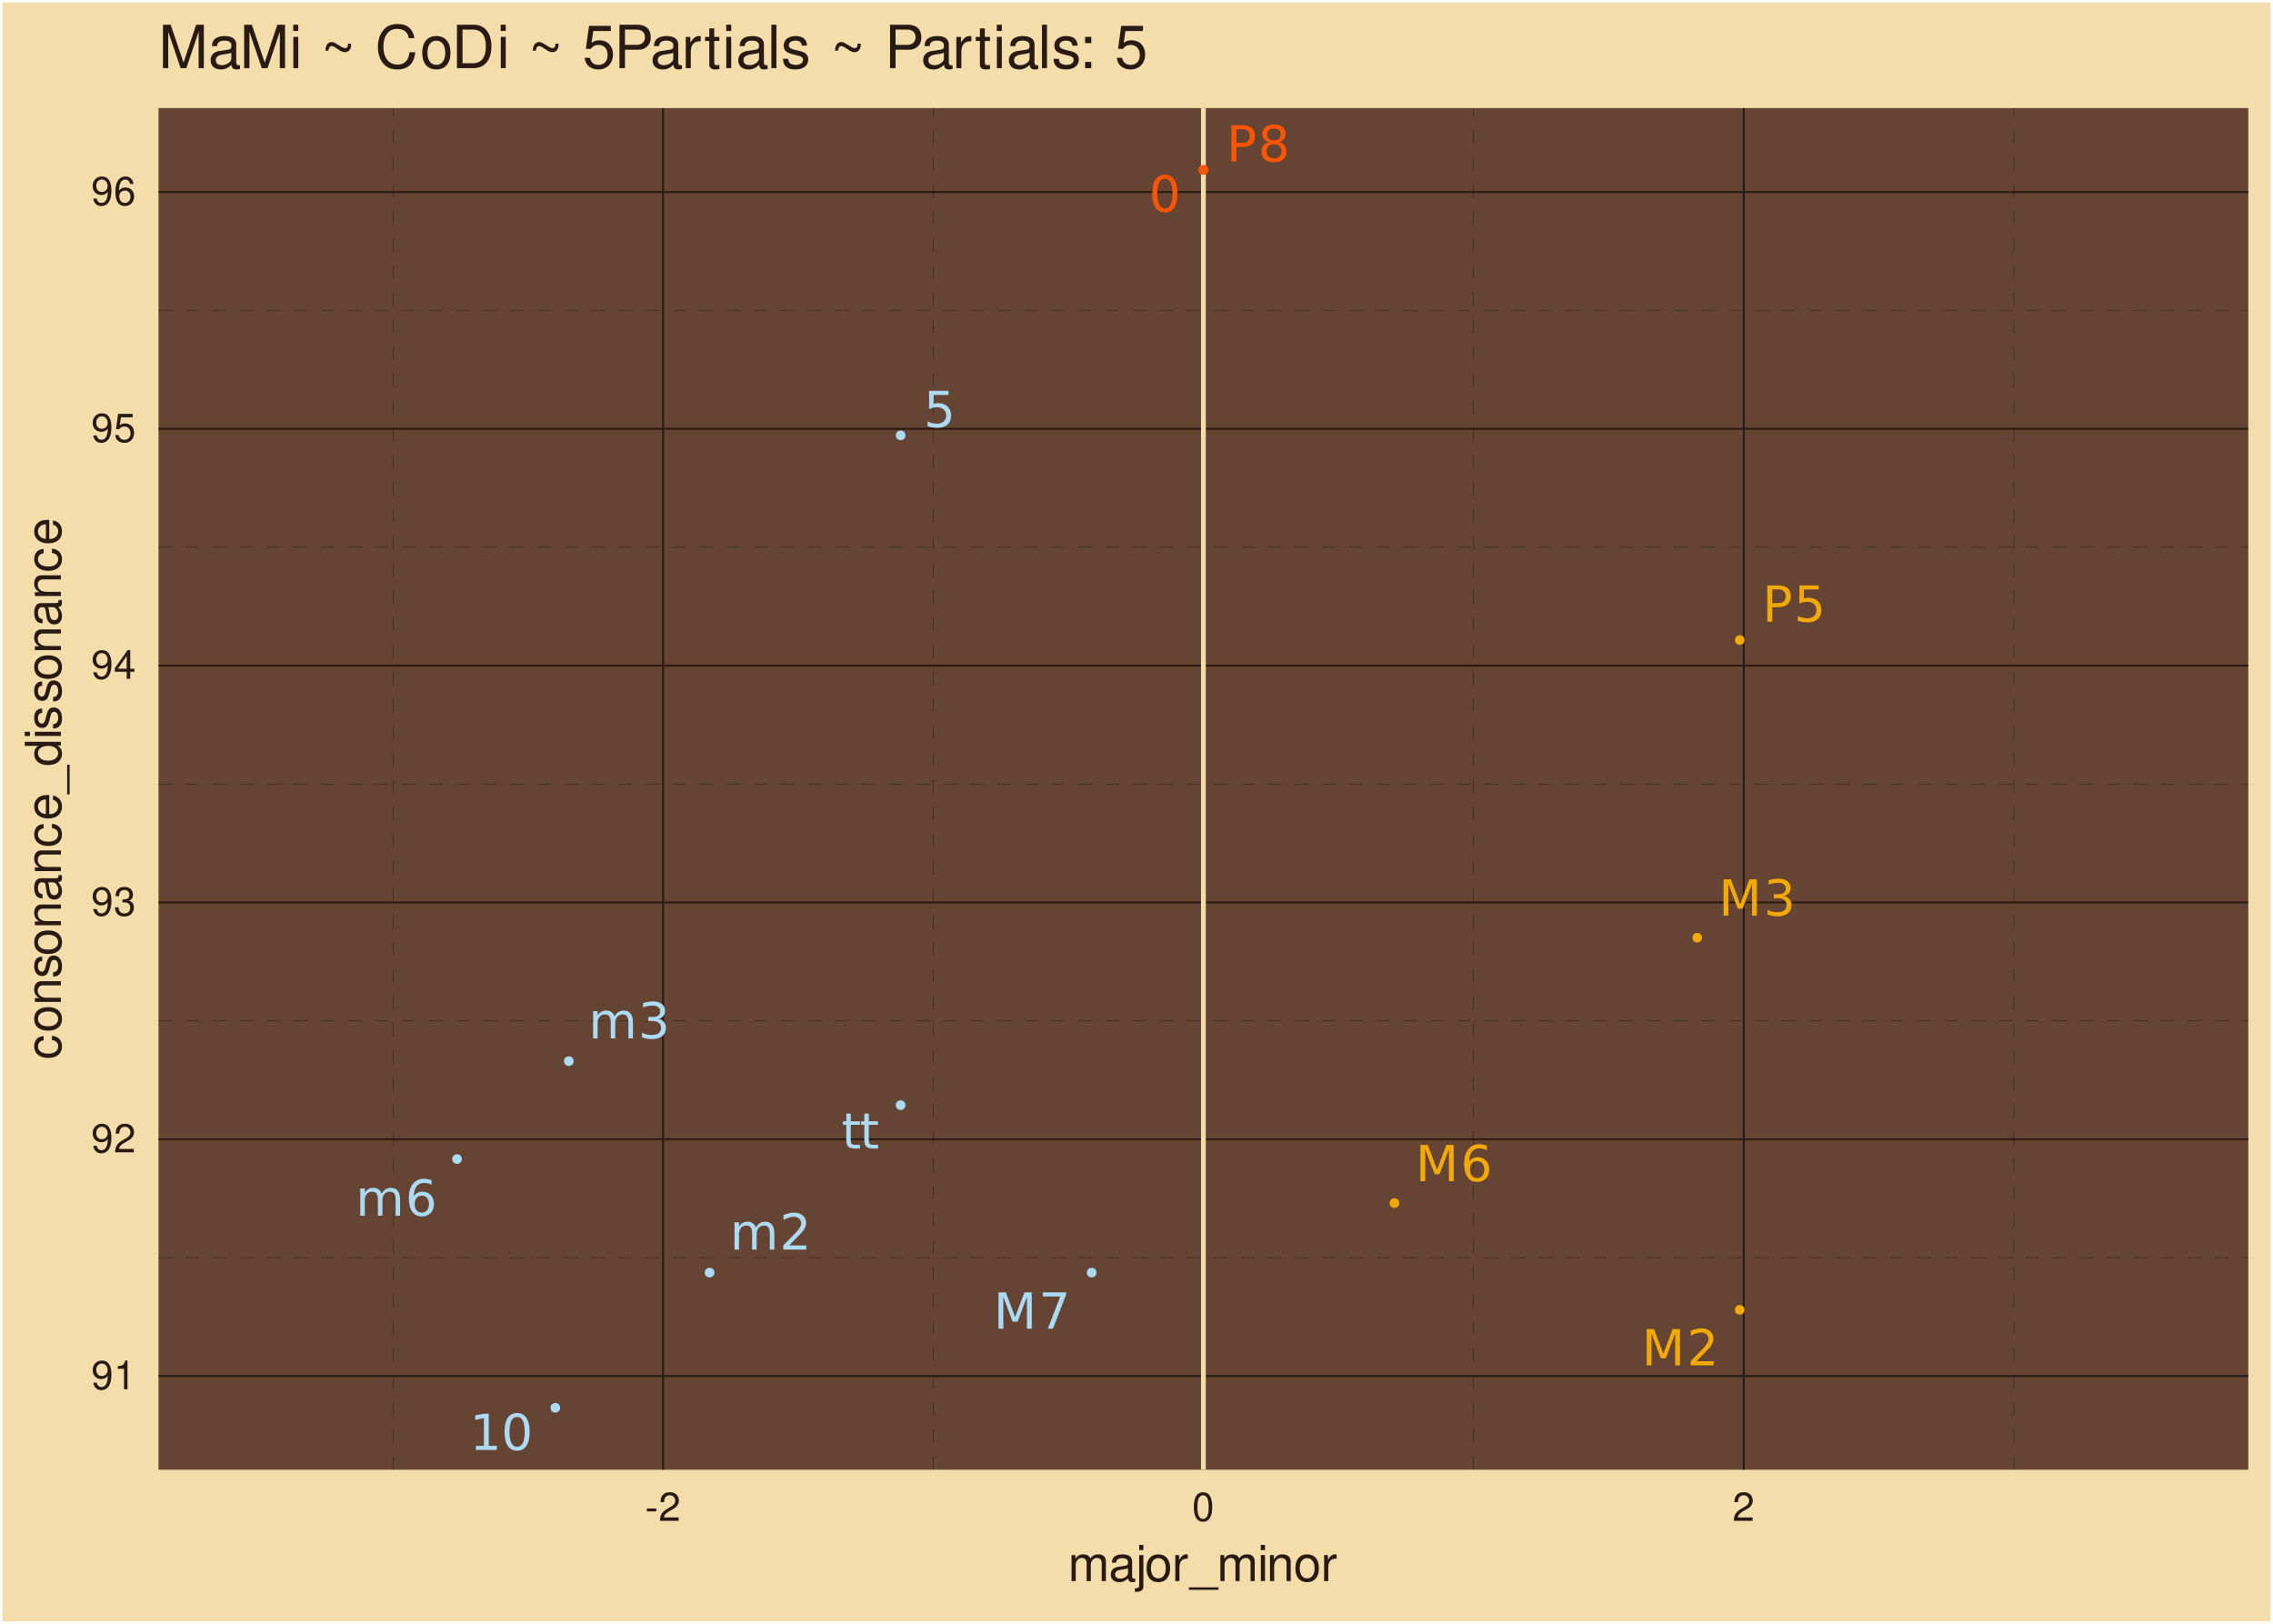 <?xml version="1.0" encoding="UTF-8"?>
<svg xmlns="http://www.w3.org/2000/svg" xmlns:xlink="http://www.w3.org/1999/xlink" width="504pt" height="360pt" viewBox="0 0 504 360" version="1.1">
<defs>
<g>
<symbol overflow="visible" id="glyph0-0">
<path style="stroke:none;" d="M 0.547 1.953 L 0.547 -7.781 L 6.078 -7.781 L 6.078 1.953 Z M 1.172 1.344 L 5.453 1.344 L 5.453 -7.172 L 1.172 -7.172 Z M 1.172 1.344 "/>
</symbol>
<symbol overflow="visible" id="glyph0-1">
<path style="stroke:none;" d="M 5.75 -4.875 C 5.988 -5.32 6.281 -5.648 6.625 -5.859 C 6.977 -6.078 7.391 -6.188 7.859 -6.188 C 8.484 -6.188 8.969 -5.961 9.312 -5.516 C 9.656 -5.078 9.828 -4.453 9.828 -3.641 L 9.828 0 L 8.828 0 L 8.828 -3.609 C 8.828 -4.191 8.723 -4.625 8.516 -4.906 C 8.305 -5.188 7.992 -5.328 7.578 -5.328 C 7.066 -5.328 6.66 -5.156 6.359 -4.812 C 6.055 -4.469 5.906 -4.004 5.906 -3.422 L 5.906 0 L 4.906 0 L 4.906 -3.609 C 4.906 -4.191 4.801 -4.625 4.594 -4.906 C 4.395 -5.188 4.082 -5.328 3.656 -5.328 C 3.145 -5.328 2.738 -5.156 2.438 -4.812 C 2.145 -4.469 2 -4.004 2 -3.422 L 2 0 L 1 0 L 1 -6.047 L 2 -6.047 L 2 -5.109 C 2.227 -5.473 2.5 -5.742 2.812 -5.922 C 3.133 -6.098 3.508 -6.188 3.938 -6.188 C 4.375 -6.188 4.75 -6.07 5.062 -5.844 C 5.375 -5.625 5.602 -5.301 5.75 -4.875 Z M 5.75 -4.875 "/>
</symbol>
<symbol overflow="visible" id="glyph0-2">
<path style="stroke:none;" d="M 2.125 -0.922 L 5.922 -0.922 L 5.922 0 L 0.812 0 L 0.812 -0.922 C 1.219 -1.348 1.781 -1.922 2.5 -2.641 C 3.219 -3.359 3.664 -3.82 3.844 -4.031 C 4.195 -4.426 4.441 -4.758 4.578 -5.031 C 4.711 -5.301 4.781 -5.566 4.781 -5.828 C 4.781 -6.254 4.629 -6.602 4.328 -6.875 C 4.035 -7.145 3.645 -7.281 3.156 -7.281 C 2.82 -7.281 2.461 -7.219 2.078 -7.094 C 1.703 -6.977 1.297 -6.801 0.859 -6.562 L 0.859 -7.672 C 1.297 -7.836 1.707 -7.969 2.094 -8.062 C 2.477 -8.156 2.828 -8.203 3.141 -8.203 C 3.973 -8.203 4.633 -7.992 5.125 -7.578 C 5.625 -7.16 5.875 -6.602 5.875 -5.906 C 5.875 -5.57 5.812 -5.254 5.688 -4.953 C 5.562 -4.66 5.336 -4.312 5.016 -3.906 C 4.922 -3.801 4.633 -3.5 4.156 -3 C 3.676 -2.508 3 -1.816 2.125 -0.922 Z M 2.125 -0.922 "/>
</symbol>
<symbol overflow="visible" id="glyph0-3">
<path style="stroke:none;" d="M 1.078 -8.047 L 2.703 -8.047 L 4.766 -2.578 L 6.828 -8.047 L 8.453 -8.047 L 8.453 0 L 7.391 0 L 7.391 -7.078 L 5.312 -1.547 L 4.219 -1.547 L 2.141 -7.078 L 2.141 0 L 1.078 0 Z M 1.078 -8.047 "/>
</symbol>
<symbol overflow="visible" id="glyph0-4">
<path style="stroke:none;" d="M 4.484 -4.344 C 5.004 -4.227 5.41 -3.992 5.703 -3.641 C 5.992 -3.297 6.141 -2.863 6.141 -2.344 C 6.141 -1.551 5.863 -0.938 5.312 -0.5 C 4.77 -0.062 4 0.156 3 0.156 C 2.656 0.156 2.301 0.117 1.938 0.047 C 1.582 -0.016 1.219 -0.113 0.844 -0.25 L 0.844 -1.297 C 1.145 -1.117 1.473 -0.984 1.828 -0.891 C 2.191 -0.805 2.57 -0.766 2.969 -0.766 C 3.645 -0.766 4.16 -0.895 4.516 -1.156 C 4.879 -1.426 5.062 -1.82 5.062 -2.344 C 5.062 -2.812 4.895 -3.18 4.562 -3.453 C 4.227 -3.723 3.766 -3.859 3.172 -3.859 L 2.234 -3.859 L 2.234 -4.75 L 3.219 -4.75 C 3.75 -4.75 4.156 -4.852 4.438 -5.062 C 4.727 -5.281 4.875 -5.594 4.875 -6 C 4.875 -6.414 4.723 -6.734 4.422 -6.953 C 4.129 -7.172 3.711 -7.281 3.172 -7.281 C 2.867 -7.281 2.547 -7.25 2.203 -7.188 C 1.867 -7.125 1.492 -7.02 1.078 -6.875 L 1.078 -7.859 C 1.492 -7.973 1.879 -8.055 2.234 -8.109 C 2.598 -8.172 2.941 -8.203 3.266 -8.203 C 4.098 -8.203 4.754 -8.016 5.234 -7.641 C 5.711 -7.266 5.953 -6.754 5.953 -6.109 C 5.953 -5.66 5.82 -5.281 5.562 -4.969 C 5.312 -4.664 4.953 -4.457 4.484 -4.344 Z M 4.484 -4.344 "/>
</symbol>
<symbol overflow="visible" id="glyph0-5">
<path style="stroke:none;" d="M 2.016 -7.75 L 2.016 -6.047 L 4.062 -6.047 L 4.062 -5.266 L 2.016 -5.266 L 2.016 -1.984 C 2.016 -1.492 2.082 -1.176 2.219 -1.031 C 2.352 -0.895 2.629 -0.828 3.047 -0.828 L 4.062 -0.828 L 4.062 0 L 3.047 0 C 2.285 0 1.758 -0.141 1.469 -0.422 C 1.176 -0.711 1.031 -1.234 1.031 -1.984 L 1.031 -5.266 L 0.297 -5.266 L 0.297 -6.047 L 1.031 -6.047 L 1.031 -7.75 Z M 2.016 -7.75 "/>
</symbol>
<symbol overflow="visible" id="glyph0-6">
<path style="stroke:none;" d="M 2.172 -7.156 L 2.172 -4.125 L 3.547 -4.125 C 4.047 -4.125 4.438 -4.254 4.719 -4.516 C 5 -4.785 5.141 -5.16 5.141 -5.641 C 5.141 -6.129 5 -6.504 4.719 -6.766 C 4.438 -7.023 4.047 -7.156 3.547 -7.156 Z M 1.078 -8.047 L 3.547 -8.047 C 4.441 -8.047 5.117 -7.844 5.578 -7.438 C 6.047 -7.031 6.281 -6.43 6.281 -5.641 C 6.281 -4.848 6.047 -4.25 5.578 -3.844 C 5.117 -3.438 4.441 -3.234 3.547 -3.234 L 2.172 -3.234 L 2.172 0 L 1.078 0 Z M 1.078 -8.047 "/>
</symbol>
<symbol overflow="visible" id="glyph0-7">
<path style="stroke:none;" d="M 1.188 -8.047 L 5.469 -8.047 L 5.469 -7.141 L 2.188 -7.141 L 2.188 -5.156 C 2.344 -5.219 2.5 -5.258 2.656 -5.281 C 2.82 -5.312 2.984 -5.328 3.141 -5.328 C 4.035 -5.328 4.742 -5.078 5.266 -4.578 C 5.797 -4.086 6.062 -3.422 6.062 -2.578 C 6.062 -1.711 5.789 -1.039 5.25 -0.562 C 4.707 -0.082 3.945 0.156 2.969 0.156 C 2.633 0.156 2.289 0.125 1.938 0.062 C 1.582 0.008 1.223 -0.07 0.859 -0.188 L 0.859 -1.281 C 1.18 -1.102 1.516 -0.973 1.859 -0.891 C 2.203 -0.805 2.566 -0.766 2.953 -0.766 C 3.578 -0.766 4.066 -0.926 4.422 -1.25 C 4.785 -1.582 4.969 -2.023 4.969 -2.578 C 4.969 -3.141 4.785 -3.582 4.422 -3.906 C 4.066 -4.238 3.578 -4.406 2.953 -4.406 C 2.66 -4.406 2.367 -4.375 2.078 -4.312 C 1.785 -4.25 1.488 -4.145 1.188 -4 Z M 1.188 -8.047 "/>
</symbol>
<symbol overflow="visible" id="glyph0-8">
<path style="stroke:none;" d="M 3.641 -4.453 C 3.148 -4.453 2.766 -4.285 2.484 -3.953 C 2.203 -3.617 2.062 -3.16 2.062 -2.578 C 2.062 -2.004 2.203 -1.547 2.484 -1.203 C 2.766 -0.867 3.148 -0.703 3.641 -0.703 C 4.129 -0.703 4.516 -0.867 4.797 -1.203 C 5.086 -1.547 5.234 -2.004 5.234 -2.578 C 5.234 -3.16 5.086 -3.617 4.797 -3.953 C 4.516 -4.285 4.129 -4.453 3.641 -4.453 Z M 5.812 -7.875 L 5.812 -6.875 C 5.539 -7.008 5.266 -7.109 4.984 -7.172 C 4.703 -7.242 4.426 -7.281 4.156 -7.281 C 3.438 -7.281 2.883 -7.035 2.5 -6.547 C 2.125 -6.066 1.91 -5.336 1.859 -4.359 C 2.066 -4.672 2.332 -4.91 2.656 -5.078 C 2.977 -5.242 3.332 -5.328 3.719 -5.328 C 4.52 -5.328 5.156 -5.078 5.625 -4.578 C 6.094 -4.086 6.328 -3.422 6.328 -2.578 C 6.328 -1.754 6.082 -1.094 5.594 -0.594 C 5.102 -0.094 4.453 0.156 3.641 0.156 C 2.711 0.156 2 -0.195 1.5 -0.906 C 1.008 -1.625 0.766 -2.66 0.766 -4.016 C 0.766 -5.285 1.066 -6.301 1.672 -7.062 C 2.273 -7.82 3.086 -8.203 4.109 -8.203 C 4.379 -8.203 4.656 -8.172 4.938 -8.109 C 5.219 -8.055 5.508 -7.977 5.812 -7.875 Z M 5.812 -7.875 "/>
</symbol>
<symbol overflow="visible" id="glyph0-9">
<path style="stroke:none;" d="M 0.906 -8.047 L 6.078 -8.047 L 6.078 -7.594 L 3.156 0 L 2.016 0 L 4.781 -7.141 L 0.906 -7.141 Z M 0.906 -8.047 "/>
</symbol>
<symbol overflow="visible" id="glyph0-10">
<path style="stroke:none;" d="M 3.516 -3.828 C 2.992 -3.828 2.582 -3.688 2.281 -3.406 C 1.988 -3.133 1.844 -2.754 1.844 -2.266 C 1.844 -1.773 1.988 -1.391 2.281 -1.109 C 2.582 -0.836 2.992 -0.703 3.516 -0.703 C 4.023 -0.703 4.43 -0.844 4.734 -1.125 C 5.035 -1.406 5.188 -1.785 5.188 -2.266 C 5.188 -2.754 5.035 -3.133 4.734 -3.406 C 4.441 -3.688 4.035 -3.828 3.516 -3.828 Z M 2.422 -4.281 C 1.953 -4.395 1.586 -4.613 1.328 -4.938 C 1.066 -5.258 0.938 -5.648 0.938 -6.109 C 0.938 -6.754 1.164 -7.266 1.625 -7.641 C 2.082 -8.016 2.711 -8.203 3.516 -8.203 C 4.316 -8.203 4.941 -8.016 5.391 -7.641 C 5.848 -7.266 6.078 -6.754 6.078 -6.109 C 6.078 -5.648 5.945 -5.258 5.688 -4.938 C 5.426 -4.613 5.066 -4.395 4.609 -4.281 C 5.129 -4.164 5.535 -3.926 5.828 -3.562 C 6.117 -3.207 6.266 -2.773 6.266 -2.266 C 6.266 -1.484 6.023 -0.883 5.547 -0.469 C 5.078 -0.051 4.398 0.156 3.516 0.156 C 2.617 0.156 1.93 -0.051 1.453 -0.469 C 0.984 -0.883 0.75 -1.484 0.75 -2.266 C 0.75 -2.773 0.895 -3.207 1.188 -3.562 C 1.488 -3.926 1.898 -4.164 2.422 -4.281 Z M 2.016 -6.016 C 2.016 -5.598 2.145 -5.27 2.406 -5.031 C 2.676 -4.801 3.047 -4.688 3.516 -4.688 C 3.984 -4.688 4.348 -4.801 4.609 -5.031 C 4.867 -5.27 5 -5.598 5 -6.016 C 5 -6.43 4.867 -6.754 4.609 -6.984 C 4.348 -7.211 3.984 -7.328 3.516 -7.328 C 3.047 -7.328 2.676 -7.211 2.406 -6.984 C 2.145 -6.754 2.016 -6.43 2.016 -6.016 Z M 2.016 -6.016 "/>
</symbol>
<symbol overflow="visible" id="glyph0-11">
<path style="stroke:none;" d="M 3.516 -7.328 C 2.953 -7.328 2.531 -7.051 2.25 -6.5 C 1.969 -5.957 1.828 -5.129 1.828 -4.016 C 1.828 -2.91 1.969 -2.082 2.25 -1.531 C 2.531 -0.977 2.953 -0.703 3.516 -0.703 C 4.078 -0.703 4.5 -0.977 4.781 -1.531 C 5.062 -2.082 5.203 -2.91 5.203 -4.016 C 5.203 -5.129 5.062 -5.957 4.781 -6.5 C 4.5 -7.051 4.078 -7.328 3.516 -7.328 Z M 3.516 -8.203 C 4.41 -8.203 5.098 -7.844 5.578 -7.125 C 6.055 -6.414 6.297 -5.379 6.297 -4.016 C 6.297 -2.66 6.055 -1.625 5.578 -0.906 C 5.098 -0.195 4.41 0.156 3.516 0.156 C 2.609 0.156 1.914 -0.195 1.438 -0.906 C 0.969 -1.625 0.734 -2.66 0.734 -4.016 C 0.734 -5.379 0.969 -6.414 1.438 -7.125 C 1.914 -7.844 2.609 -8.203 3.516 -8.203 Z M 3.516 -8.203 "/>
</symbol>
<symbol overflow="visible" id="glyph0-12">
<path style="stroke:none;" d="M 1.375 -0.922 L 3.156 -0.922 L 3.156 -7.062 L 1.219 -6.672 L 1.219 -7.672 L 3.141 -8.047 L 4.234 -8.047 L 4.234 -0.922 L 6.016 -0.922 L 6.016 0 L 1.375 0 Z M 1.375 -0.922 "/>
</symbol>
<symbol overflow="visible" id="glyph1-0">
<path style="stroke:none;" d=""/>
</symbol>
<symbol overflow="visible" id="glyph1-1">
<path style="stroke:none;" d="M 0.469 -1.453 C 0.609 -0.406 1.281 0.203 2.234 0.203 C 2.922 0.203 3.547 -0.125 3.922 -0.703 C 4.297 -1.328 4.484 -2.109 4.484 -3.25 C 4.484 -4.328 4.312 -5 3.953 -5.562 C 3.609 -6.094 3.062 -6.359 2.375 -6.359 C 1.188 -6.359 0.328 -5.469 0.328 -4.234 C 0.328 -3.062 1.125 -2.25 2.25 -2.25 C 2.844 -2.25 3.281 -2.453 3.672 -2.938 C 3.672 -1.359 3.172 -0.484 2.281 -0.484 C 1.734 -0.484 1.359 -0.828 1.234 -1.453 Z M 2.359 -5.688 C 3.094 -5.688 3.641 -5.078 3.641 -4.25 C 3.641 -3.469 3.109 -2.922 2.344 -2.922 C 1.594 -2.922 1.125 -3.453 1.125 -4.297 C 1.125 -5.109 1.641 -5.688 2.359 -5.688 Z M 2.359 -5.688 "/>
</symbol>
<symbol overflow="visible" id="glyph1-2">
<path style="stroke:none;" d="M 2.281 -4.531 L 2.281 0 L 3.047 0 L 3.047 -6.359 L 2.547 -6.359 C 2.266 -5.391 2.094 -5.25 0.891 -5.094 L 0.891 -4.531 Z M 2.281 -4.531 "/>
</symbol>
<symbol overflow="visible" id="glyph1-3">
<path style="stroke:none;" d="M 4.453 -0.766 L 1.172 -0.766 C 1.25 -1.297 1.531 -1.625 2.297 -2.094 L 3.172 -2.594 C 4.047 -3.062 4.5 -3.719 4.5 -4.5 C 4.5 -5.031 4.281 -5.531 3.922 -5.875 C 3.547 -6.203 3.094 -6.359 2.5 -6.359 C 1.703 -6.359 1.125 -6.078 0.781 -5.531 C 0.547 -5.203 0.453 -4.797 0.438 -4.156 L 1.219 -4.156 C 1.234 -4.594 1.297 -4.844 1.406 -5.062 C 1.594 -5.438 2 -5.688 2.469 -5.688 C 3.172 -5.688 3.703 -5.172 3.703 -4.484 C 3.703 -3.969 3.406 -3.531 2.859 -3.219 L 2.047 -2.75 C 0.75 -2 0.375 -1.406 0.297 -0.016 L 4.453 -0.016 Z M 4.453 -0.766 "/>
</symbol>
<symbol overflow="visible" id="glyph1-4">
<path style="stroke:none;" d="M 1.938 -2.922 L 2.359 -2.922 C 3.203 -2.922 3.656 -2.531 3.656 -1.766 C 3.656 -0.969 3.172 -0.484 2.375 -0.484 C 1.516 -0.484 1.109 -0.922 1.062 -1.844 L 0.281 -1.844 C 0.312 -1.344 0.406 -1 0.547 -0.719 C 0.875 -0.109 1.484 0.203 2.344 0.203 C 3.625 0.203 4.453 -0.578 4.453 -1.781 C 4.453 -2.594 4.141 -3.031 3.391 -3.297 C 3.969 -3.531 4.266 -3.969 4.266 -4.609 C 4.266 -5.703 3.547 -6.359 2.359 -6.359 C 1.109 -6.359 0.438 -5.656 0.406 -4.312 L 1.188 -4.312 C 1.203 -4.703 1.234 -4.922 1.328 -5.109 C 1.5 -5.469 1.891 -5.688 2.375 -5.688 C 3.062 -5.688 3.469 -5.266 3.469 -4.578 C 3.469 -4.141 3.312 -3.859 2.969 -3.719 C 2.766 -3.625 2.484 -3.594 1.938 -3.578 Z M 1.938 -2.922 "/>
</symbol>
<symbol overflow="visible" id="glyph1-5">
<path style="stroke:none;" d="M 2.875 -1.547 L 2.875 0 L 3.656 0 L 3.656 -1.547 L 4.578 -1.547 L 4.578 -2.234 L 3.656 -2.234 L 3.656 -6.359 L 3.078 -6.359 L 0.25 -2.359 L 0.25 -1.547 Z M 2.875 -2.234 L 0.922 -2.234 L 2.875 -5.047 Z M 2.875 -2.234 "/>
</symbol>
<symbol overflow="visible" id="glyph1-6">
<path style="stroke:none;" d="M 4.188 -6.234 L 0.969 -6.234 L 0.5 -2.844 L 1.219 -2.844 C 1.578 -3.266 1.875 -3.422 2.359 -3.422 C 3.203 -3.422 3.719 -2.844 3.719 -1.922 C 3.719 -1.031 3.203 -0.484 2.359 -0.484 C 1.688 -0.484 1.266 -0.828 1.078 -1.531 L 0.312 -1.531 C 0.406 -1.016 0.5 -0.781 0.688 -0.547 C 1.031 -0.078 1.672 0.203 2.375 0.203 C 3.641 0.203 4.516 -0.719 4.516 -2.031 C 4.516 -3.266 3.688 -4.109 2.5 -4.109 C 2.062 -4.109 1.703 -4 1.344 -3.734 L 1.594 -5.469 L 4.188 -5.469 Z M 4.188 -6.234 "/>
</symbol>
<symbol overflow="visible" id="glyph1-7">
<path style="stroke:none;" d="M 4.375 -4.703 C 4.234 -5.75 3.562 -6.359 2.609 -6.359 C 1.922 -6.359 1.312 -6.031 0.938 -5.453 C 0.547 -4.828 0.375 -4.062 0.375 -2.906 C 0.375 -1.828 0.531 -1.156 0.906 -0.594 C 1.234 -0.078 1.781 0.203 2.469 0.203 C 3.656 0.203 4.516 -0.688 4.516 -1.922 C 4.516 -3.094 3.719 -3.922 2.609 -3.922 C 1.984 -3.922 1.5 -3.688 1.172 -3.234 C 1.172 -4.797 1.672 -5.672 2.562 -5.672 C 3.109 -5.672 3.484 -5.328 3.609 -4.703 Z M 2.5 -3.234 C 3.25 -3.234 3.719 -2.703 3.719 -1.859 C 3.719 -1.062 3.188 -0.484 2.484 -0.484 C 1.766 -0.484 1.219 -1.094 1.219 -1.906 C 1.219 -2.688 1.734 -3.234 2.5 -3.234 Z M 2.5 -3.234 "/>
</symbol>
<symbol overflow="visible" id="glyph1-8">
<path style="stroke:none;" d="M 2.5 -2.75 L 0.406 -2.75 L 0.406 -2.109 L 2.5 -2.109 Z M 2.5 -2.75 "/>
</symbol>
<symbol overflow="visible" id="glyph1-9">
<path style="stroke:none;" d="M 2.422 -6.359 C 1.844 -6.359 1.312 -6.094 0.984 -5.672 C 0.578 -5.109 0.375 -4.25 0.375 -3.078 C 0.375 -0.938 1.078 0.203 2.422 0.203 C 3.734 0.203 4.453 -0.938 4.453 -3.031 C 4.453 -4.25 4.266 -5.078 3.859 -5.672 C 3.531 -6.109 3.016 -6.359 2.422 -6.359 Z M 2.422 -5.672 C 3.25 -5.672 3.672 -4.828 3.672 -3.094 C 3.672 -1.281 3.266 -0.438 2.406 -0.438 C 1.578 -0.438 1.172 -1.312 1.172 -3.062 C 1.172 -4.828 1.578 -5.672 2.422 -5.672 Z M 2.422 -5.672 "/>
</symbol>
<symbol overflow="visible" id="glyph2-0">
<path style="stroke:none;" d=""/>
</symbol>
<symbol overflow="visible" id="glyph2-1">
<path style="stroke:none;" d="M 0.766 -5.766 L 0.766 0 L 1.688 0 L 1.688 -3.625 C 1.688 -4.453 2.297 -5.125 3.047 -5.125 C 3.734 -5.125 4.109 -4.703 4.109 -3.969 L 4.109 0 L 5.031 0 L 5.031 -3.625 C 5.031 -4.453 5.641 -5.125 6.391 -5.125 C 7.062 -5.125 7.453 -4.703 7.453 -3.969 L 7.453 0 L 8.375 0 L 8.375 -4.328 C 8.375 -5.359 7.781 -5.922 6.703 -5.922 C 5.938 -5.922 5.484 -5.703 4.938 -5.047 C 4.594 -5.672 4.141 -5.922 3.391 -5.922 C 2.625 -5.922 2.094 -5.641 1.609 -4.953 L 1.609 -5.766 Z M 0.766 -5.766 "/>
</symbol>
<symbol overflow="visible" id="glyph2-2">
<path style="stroke:none;" d="M 5.891 -0.531 C 5.781 -0.516 5.734 -0.516 5.688 -0.516 C 5.375 -0.516 5.188 -0.688 5.188 -0.969 L 5.188 -4.359 C 5.188 -5.375 4.438 -5.922 3.031 -5.922 C 2.172 -5.922 1.5 -5.688 1.109 -5.266 C 0.844 -4.969 0.734 -4.625 0.719 -4.062 L 1.641 -4.062 C 1.719 -4.766 2.141 -5.078 2.984 -5.078 C 3.828 -5.078 4.281 -4.781 4.281 -4.219 L 4.281 -3.984 C 4.266 -3.594 4.062 -3.438 3.328 -3.344 C 2.031 -3.172 1.828 -3.141 1.469 -2.984 C 0.797 -2.703 0.469 -2.203 0.469 -1.453 C 0.469 -0.406 1.188 0.25 2.359 0.25 C 3.078 0.25 3.656 0 4.312 -0.594 C 4.375 0 4.656 0.25 5.266 0.25 C 5.453 0.25 5.578 0.234 5.891 0.156 Z M 4.281 -1.812 C 4.281 -1.5 4.188 -1.312 3.922 -1.062 C 3.547 -0.719 3.094 -0.547 2.547 -0.547 C 1.844 -0.547 1.422 -0.891 1.422 -1.469 C 1.422 -2.078 1.812 -2.391 2.812 -2.531 C 3.781 -2.656 3.969 -2.703 4.281 -2.844 Z M 4.281 -1.812 "/>
</symbol>
<symbol overflow="visible" id="glyph2-3">
<path style="stroke:none;" d="M 0.766 -5.766 L 0.766 0.844 C 0.766 1.406 0.594 1.594 0.016 1.594 C -0.047 1.594 -0.078 1.594 -0.203 1.578 L -0.203 2.359 C -0.094 2.391 -0.031 2.391 0.109 2.391 C 1.141 2.391 1.688 1.984 1.688 1.203 L 1.688 -5.766 Z M 1.688 -8.016 L 0.766 -8.016 L 0.766 -6.859 L 1.688 -6.859 Z M 1.688 -8.016 "/>
</symbol>
<symbol overflow="visible" id="glyph2-4">
<path style="stroke:none;" d="M 2.984 -5.922 C 1.359 -5.922 0.391 -4.781 0.391 -2.844 C 0.391 -0.891 1.359 0.25 3 0.25 C 4.625 0.25 5.609 -0.906 5.609 -2.797 C 5.609 -4.797 4.656 -5.922 2.984 -5.922 Z M 3 -5.078 C 4.031 -5.078 4.656 -4.234 4.656 -2.812 C 4.656 -1.438 4.016 -0.594 3 -0.594 C 1.984 -0.594 1.359 -1.438 1.359 -2.844 C 1.359 -4.234 1.984 -5.078 3 -5.078 Z M 3 -5.078 "/>
</symbol>
<symbol overflow="visible" id="glyph2-5">
<path style="stroke:none;" d="M 0.766 -5.766 L 0.766 0 L 1.688 0 L 1.688 -2.984 C 1.688 -4.375 2.266 -5 3.531 -4.969 L 3.531 -5.891 C 3.375 -5.922 3.281 -5.922 3.172 -5.922 C 2.578 -5.922 2.141 -5.578 1.609 -4.719 L 1.609 -5.766 Z M 0.766 -5.766 "/>
</symbol>
<symbol overflow="visible" id="glyph2-6">
<path style="stroke:none;" d="M 6.359 1.391 L -0.234 1.391 L -0.234 1.938 L 6.359 1.938 Z M 6.359 1.391 "/>
</symbol>
<symbol overflow="visible" id="glyph2-7">
<path style="stroke:none;" d="M 1.656 -5.766 L 0.734 -5.766 L 0.734 0 L 1.656 0 Z M 1.656 -8.016 L 0.719 -8.016 L 0.719 -6.859 L 1.656 -6.859 Z M 1.656 -8.016 "/>
</symbol>
<symbol overflow="visible" id="glyph2-8">
<path style="stroke:none;" d="M 0.766 -5.766 L 0.766 0 L 1.688 0 L 1.688 -3.172 C 1.688 -4.359 2.312 -5.125 3.25 -5.125 C 3.984 -5.125 4.438 -4.688 4.438 -4 L 4.438 0 L 5.359 0 L 5.359 -4.359 C 5.359 -5.312 4.641 -5.922 3.531 -5.922 C 2.672 -5.922 2.125 -5.594 1.609 -4.797 L 1.609 -5.766 Z M 0.766 -5.766 "/>
</symbol>
<symbol overflow="visible" id="glyph3-0">
<path style="stroke:none;" d=""/>
</symbol>
<symbol overflow="visible" id="glyph3-1">
<path style="stroke:none;" d="M -3.828 -5.188 C -4.391 -5.141 -4.75 -5.016 -5.078 -4.797 C -5.609 -4.406 -5.922 -3.703 -5.922 -2.906 C -5.922 -1.344 -4.703 -0.344 -2.781 -0.344 C -0.922 -0.344 0.25 -1.328 0.25 -2.891 C 0.25 -4.266 -0.578 -5.141 -1.984 -5.25 L -1.984 -4.328 C -1.062 -4.172 -0.594 -3.703 -0.594 -2.922 C -0.594 -1.906 -1.422 -1.297 -2.781 -1.297 C -4.219 -1.297 -5.078 -1.891 -5.078 -2.891 C -5.078 -3.656 -4.625 -4.141 -3.828 -4.25 Z M -3.828 -5.188 "/>
</symbol>
<symbol overflow="visible" id="glyph3-2">
<path style="stroke:none;" d="M -5.922 -2.984 C -5.922 -1.359 -4.781 -0.391 -2.844 -0.391 C -0.891 -0.391 0.25 -1.359 0.25 -3 C 0.25 -4.625 -0.906 -5.609 -2.797 -5.609 C -4.797 -5.609 -5.922 -4.656 -5.922 -2.984 Z M -5.078 -3 C -5.078 -4.031 -4.234 -4.656 -2.812 -4.656 C -1.438 -4.656 -0.594 -4.016 -0.594 -3 C -0.594 -1.984 -1.438 -1.359 -2.844 -1.359 C -4.234 -1.359 -5.078 -1.984 -5.078 -3 Z M -5.078 -3 "/>
</symbol>
<symbol overflow="visible" id="glyph3-3">
<path style="stroke:none;" d="M -5.766 -0.766 L 0 -0.766 L 0 -1.688 L -3.172 -1.688 C -4.359 -1.688 -5.125 -2.312 -5.125 -3.25 C -5.125 -3.984 -4.688 -4.438 -4 -4.438 L 0 -4.438 L 0 -5.359 L -4.359 -5.359 C -5.312 -5.359 -5.922 -4.641 -5.922 -3.531 C -5.922 -2.672 -5.594 -2.125 -4.797 -1.609 L -5.766 -1.609 Z M -5.766 -0.766 "/>
</symbol>
<symbol overflow="visible" id="glyph3-4">
<path style="stroke:none;" d="M -4.156 -4.812 C -5.297 -4.812 -5.922 -4.062 -5.922 -2.734 C -5.922 -1.391 -5.234 -0.516 -4.172 -0.516 C -3.266 -0.516 -2.844 -0.984 -2.516 -2.344 L -2.297 -3.203 C -2.141 -3.844 -1.906 -4.094 -1.5 -4.094 C -0.953 -4.094 -0.594 -3.547 -0.594 -2.75 C -0.594 -2.25 -0.734 -1.844 -0.984 -1.609 C -1.141 -1.469 -1.312 -1.391 -1.719 -1.344 L -1.719 -0.375 C -0.391 -0.422 0.25 -1.172 0.25 -2.672 C 0.25 -4.125 -0.469 -5.047 -1.578 -5.047 C -2.438 -5.047 -2.906 -4.562 -3.172 -3.422 L -3.391 -2.547 C -3.562 -1.797 -3.812 -1.469 -4.219 -1.469 C -4.75 -1.469 -5.078 -1.953 -5.078 -2.688 C -5.078 -3.438 -4.766 -3.828 -4.156 -3.844 Z M -4.156 -4.812 "/>
</symbol>
<symbol overflow="visible" id="glyph3-5">
<path style="stroke:none;" d="M -0.531 -5.891 C -0.516 -5.781 -0.516 -5.734 -0.516 -5.688 C -0.516 -5.375 -0.688 -5.188 -0.969 -5.188 L -4.359 -5.188 C -5.375 -5.188 -5.922 -4.438 -5.922 -3.031 C -5.922 -2.172 -5.688 -1.5 -5.266 -1.109 C -4.969 -0.844 -4.625 -0.734 -4.062 -0.719 L -4.062 -1.641 C -4.766 -1.719 -5.078 -2.141 -5.078 -2.984 C -5.078 -3.828 -4.781 -4.281 -4.219 -4.281 L -3.984 -4.281 C -3.594 -4.266 -3.438 -4.062 -3.344 -3.328 C -3.172 -2.031 -3.141 -1.828 -2.984 -1.469 C -2.703 -0.797 -2.203 -0.469 -1.453 -0.469 C -0.406 -0.469 0.25 -1.188 0.25 -2.359 C 0.25 -3.078 0 -3.656 -0.594 -4.312 C 0 -4.375 0.25 -4.656 0.25 -5.266 C 0.25 -5.453 0.234 -5.578 0.156 -5.891 Z M -1.812 -4.281 C -1.5 -4.281 -1.312 -4.188 -1.062 -3.922 C -0.719 -3.547 -0.547 -3.094 -0.547 -2.547 C -0.547 -1.844 -0.891 -1.422 -1.469 -1.422 C -2.078 -1.422 -2.391 -1.812 -2.531 -2.812 C -2.656 -3.781 -2.703 -3.969 -2.844 -4.281 Z M -1.812 -4.281 "/>
</symbol>
<symbol overflow="visible" id="glyph3-6">
<path style="stroke:none;" d="M -2.578 -5.641 C -3.453 -5.641 -3.984 -5.578 -4.406 -5.406 C -5.359 -5.031 -5.922 -4.156 -5.922 -3.078 C -5.922 -1.469 -4.703 -0.438 -2.812 -0.438 C -0.906 -0.438 0.25 -1.438 0.25 -3.062 C 0.25 -4.375 -0.5 -5.297 -1.75 -5.516 L -1.75 -4.594 C -0.984 -4.344 -0.594 -3.828 -0.594 -3.094 C -0.594 -2.516 -0.859 -2.016 -1.344 -1.703 C -1.672 -1.484 -2 -1.406 -2.578 -1.391 Z M -3.328 -1.422 C -4.391 -1.5 -5.078 -2.141 -5.078 -3.062 C -5.078 -4 -4.359 -4.656 -3.328 -4.656 Z M -3.328 -1.422 "/>
</symbol>
<symbol overflow="visible" id="glyph3-7">
<path style="stroke:none;" d="M 1.391 -6.359 L 1.391 0.234 L 1.938 0.234 L 1.938 -6.359 Z M 1.391 -6.359 "/>
</symbol>
<symbol overflow="visible" id="glyph3-8">
<path style="stroke:none;" d="M -8.016 -5.438 L -8.016 -4.531 L -5.031 -4.531 C -5.625 -4.141 -5.922 -3.531 -5.922 -2.766 C -5.922 -1.266 -4.734 -0.281 -2.891 -0.281 C -0.953 -0.281 0.25 -1.234 0.25 -2.797 C 0.25 -3.594 -0.047 -4.141 -0.766 -4.625 L 0 -4.625 L 0 -5.438 Z M -5.078 -2.922 C -5.078 -3.906 -4.203 -4.531 -2.812 -4.531 C -1.484 -4.531 -0.609 -3.891 -0.609 -2.922 C -0.609 -1.906 -1.5 -1.25 -2.844 -1.25 C -4.188 -1.25 -5.078 -1.906 -5.078 -2.922 Z M -5.078 -2.922 "/>
</symbol>
<symbol overflow="visible" id="glyph3-9">
<path style="stroke:none;" d="M -5.766 -1.656 L -5.766 -0.734 L 0 -0.734 L 0 -1.656 Z M -8.016 -1.656 L -8.016 -0.719 L -6.859 -0.719 L -6.859 -1.656 Z M -8.016 -1.656 "/>
</symbol>
<symbol overflow="visible" id="glyph4-0">
<path style="stroke:none;" d=""/>
</symbol>
<symbol overflow="visible" id="glyph4-1">
<path style="stroke:none;" d="M 6.172 0 L 8.891 -8.062 L 8.891 0 L 10.047 0 L 10.047 -9.625 L 8.344 -9.625 L 5.547 -1.234 L 2.688 -9.625 L 0.984 -9.625 L 0.984 0 L 2.156 0 L 2.156 -8.062 L 4.891 0 Z M 6.172 0 "/>
</symbol>
<symbol overflow="visible" id="glyph4-2">
<path style="stroke:none;" d="M 7.062 -0.641 C 6.938 -0.625 6.891 -0.625 6.828 -0.625 C 6.438 -0.625 6.234 -0.812 6.234 -1.156 L 6.234 -5.234 C 6.234 -6.453 5.328 -7.109 3.625 -7.109 C 2.609 -7.109 1.812 -6.828 1.328 -6.312 C 1.016 -5.953 0.891 -5.562 0.859 -4.875 L 1.969 -4.875 C 2.062 -5.719 2.562 -6.094 3.594 -6.094 C 4.594 -6.094 5.141 -5.734 5.141 -5.062 L 5.141 -4.781 C 5.125 -4.297 4.891 -4.125 3.984 -4.016 C 2.422 -3.812 2.188 -3.766 1.766 -3.594 C 0.969 -3.25 0.547 -2.641 0.547 -1.75 C 0.547 -0.484 1.422 0.297 2.828 0.297 C 3.703 0.297 4.391 0 5.172 -0.719 C 5.25 0 5.594 0.297 6.312 0.297 C 6.547 0.297 6.688 0.281 7.062 0.188 Z M 5.141 -2.172 C 5.141 -1.812 5.031 -1.578 4.703 -1.281 C 4.25 -0.875 3.703 -0.656 3.062 -0.656 C 2.203 -0.656 1.703 -1.062 1.703 -1.766 C 1.703 -2.5 2.172 -2.859 3.359 -3.031 C 4.547 -3.188 4.766 -3.25 5.141 -3.422 Z M 5.141 -2.172 "/>
</symbol>
<symbol overflow="visible" id="glyph4-3">
<path style="stroke:none;" d="M 1.984 -6.922 L 0.891 -6.922 L 0.891 0 L 1.984 0 Z M 1.984 -9.625 L 0.875 -9.625 L 0.875 -8.234 L 1.984 -8.234 Z M 1.984 -9.625 "/>
</symbol>
<symbol overflow="visible" id="glyph4-4">
<path style="stroke:none;" d=""/>
</symbol>
<symbol overflow="visible" id="glyph4-5">
<path style="stroke:none;" d="M 6 -5.422 C 6.016 -4.734 5.828 -4.438 5.328 -4.438 C 5.141 -4.438 4.938 -4.5 4.672 -4.656 L 3.125 -5.578 C 2.906 -5.719 2.656 -5.781 2.422 -5.781 C 1.562 -5.781 1.062 -5.125 0.984 -3.875 L 1.688 -3.875 C 1.719 -4.172 1.75 -4.297 1.797 -4.438 C 1.922 -4.734 2.141 -4.891 2.391 -4.891 C 2.516 -4.891 2.828 -4.797 2.953 -4.719 L 4.25 -3.875 C 4.594 -3.672 4.984 -3.531 5.328 -3.531 C 6.172 -3.531 6.703 -4.188 6.703 -5.219 L 6.703 -5.422 Z M 6 -5.422 "/>
</symbol>
<symbol overflow="visible" id="glyph4-6">
<path style="stroke:none;" d="M 8.734 -6.641 C 8.359 -8.75 7.141 -9.781 5.031 -9.781 C 3.734 -9.781 2.688 -9.375 1.984 -8.578 C 1.109 -7.625 0.641 -6.266 0.641 -4.703 C 0.641 -3.109 1.125 -1.75 2.016 -0.812 C 2.766 -0.047 3.719 0.297 4.984 0.297 C 7.328 0.297 8.641 -0.969 8.938 -3.516 L 7.672 -3.516 C 7.562 -2.859 7.438 -2.406 7.234 -2.016 C 6.844 -1.234 6.016 -0.781 4.984 -0.781 C 3.078 -0.781 1.859 -2.312 1.859 -4.719 C 1.859 -7.188 3.016 -8.703 4.891 -8.703 C 5.672 -8.703 6.391 -8.469 6.781 -8.094 C 7.141 -7.766 7.344 -7.375 7.484 -6.641 Z M 8.734 -6.641 "/>
</symbol>
<symbol overflow="visible" id="glyph4-7">
<path style="stroke:none;" d="M 3.594 -7.109 C 1.641 -7.109 0.469 -5.734 0.469 -3.406 C 0.469 -1.062 1.641 0.297 3.609 0.297 C 5.562 0.297 6.734 -1.078 6.734 -3.359 C 6.734 -5.75 5.594 -7.109 3.594 -7.109 Z M 3.609 -6.094 C 4.844 -6.094 5.578 -5.078 5.578 -3.359 C 5.578 -1.734 4.812 -0.719 3.609 -0.719 C 2.375 -0.719 1.625 -1.734 1.625 -3.406 C 1.625 -5.078 2.375 -6.094 3.609 -6.094 Z M 3.609 -6.094 "/>
</symbol>
<symbol overflow="visible" id="glyph4-8">
<path style="stroke:none;" d="M 1.172 0 L 4.891 0 C 7.312 0 8.812 -1.828 8.812 -4.812 C 8.812 -7.797 7.328 -9.625 4.891 -9.625 L 1.172 -9.625 Z M 2.406 -1.078 L 2.406 -8.547 L 4.672 -8.547 C 6.578 -8.547 7.578 -7.266 7.578 -4.812 C 7.578 -2.359 6.578 -1.078 4.672 -1.078 Z M 2.406 -1.078 "/>
</symbol>
<symbol overflow="visible" id="glyph4-9">
<path style="stroke:none;" d="M 6.281 -9.359 L 1.453 -9.359 L 0.75 -4.266 L 1.828 -4.266 C 2.359 -4.906 2.812 -5.141 3.547 -5.141 C 4.812 -5.141 5.578 -4.281 5.578 -2.891 C 5.578 -1.547 4.812 -0.719 3.531 -0.719 C 2.516 -0.719 1.906 -1.234 1.625 -2.297 L 0.469 -2.297 C 0.625 -1.531 0.75 -1.156 1.031 -0.812 C 1.562 -0.109 2.516 0.297 3.562 0.297 C 5.453 0.297 6.766 -1.062 6.766 -3.047 C 6.766 -4.891 5.547 -6.172 3.75 -6.172 C 3.094 -6.172 2.562 -6 2.016 -5.594 L 2.391 -8.219 L 6.281 -8.219 Z M 6.281 -9.359 "/>
</symbol>
<symbol overflow="visible" id="glyph4-10">
<path style="stroke:none;" d="M 2.422 -4.078 L 5.453 -4.078 C 6.203 -4.078 6.797 -4.297 7.312 -4.766 C 7.891 -5.297 8.141 -5.922 8.141 -6.797 C 8.141 -8.609 7.078 -9.625 5.172 -9.625 L 1.203 -9.625 L 1.203 0 L 2.422 0 Z M 2.422 -5.156 L 2.422 -8.547 L 4.984 -8.547 C 6.172 -8.547 6.859 -7.906 6.859 -6.859 C 6.859 -5.797 6.172 -5.156 4.984 -5.156 Z M 2.422 -5.156 "/>
</symbol>
<symbol overflow="visible" id="glyph4-11">
<path style="stroke:none;" d="M 0.906 -6.922 L 0.906 0 L 2.016 0 L 2.016 -3.594 C 2.031 -5.25 2.719 -6 4.234 -5.953 L 4.234 -7.078 C 4.047 -7.109 3.953 -7.109 3.812 -7.109 C 3.109 -7.109 2.562 -6.688 1.922 -5.672 L 1.922 -6.922 Z M 0.906 -6.922 "/>
</symbol>
<symbol overflow="visible" id="glyph4-12">
<path style="stroke:none;" d="M 3.359 -6.922 L 2.219 -6.922 L 2.219 -8.812 L 1.125 -8.812 L 1.125 -6.922 L 0.188 -6.922 L 0.188 -6.016 L 1.125 -6.016 L 1.125 -0.797 C 1.125 -0.078 1.594 0.297 2.453 0.297 C 2.75 0.297 2.984 0.281 3.359 0.219 L 3.359 -0.719 C 3.188 -0.672 3.047 -0.656 2.828 -0.656 C 2.344 -0.656 2.219 -0.797 2.219 -1.281 L 2.219 -6.016 L 3.359 -6.016 Z M 3.359 -6.922 "/>
</symbol>
<symbol overflow="visible" id="glyph4-13">
<path style="stroke:none;" d="M 2 -9.625 L 0.891 -9.625 L 0.891 0 L 2 0 Z M 2 -9.625 "/>
</symbol>
<symbol overflow="visible" id="glyph4-14">
<path style="stroke:none;" d="M 5.781 -4.984 C 5.766 -6.344 4.875 -7.109 3.281 -7.109 C 1.656 -7.109 0.625 -6.281 0.625 -5 C 0.625 -3.922 1.172 -3.406 2.812 -3.016 L 3.844 -2.766 C 4.609 -2.578 4.906 -2.297 4.906 -1.812 C 4.906 -1.156 4.266 -0.719 3.297 -0.719 C 2.703 -0.719 2.203 -0.891 1.922 -1.172 C 1.75 -1.375 1.672 -1.578 1.609 -2.062 L 0.453 -2.062 C 0.5 -0.469 1.406 0.297 3.203 0.297 C 4.953 0.297 6.062 -0.547 6.062 -1.891 C 6.062 -2.922 5.484 -3.484 4.109 -3.812 L 3.047 -4.062 C 2.156 -4.281 1.766 -4.562 1.766 -5.062 C 1.766 -5.703 2.344 -6.094 3.234 -6.094 C 4.125 -6.094 4.594 -5.719 4.625 -4.984 Z M 5.781 -4.984 "/>
</symbol>
<symbol overflow="visible" id="glyph4-15">
<path style="stroke:none;" d="M 2.828 -1.375 L 1.453 -1.375 L 1.453 0 L 2.828 0 Z M 2.828 -6.922 L 1.453 -6.922 L 1.453 -5.547 L 2.828 -5.547 Z M 2.828 -6.922 "/>
</symbol>
</g>
<clipPath id="clip1">
  <path d="M 35.152 23.957 L 498.523 23.957 L 498.523 325.848 L 35.152 325.848 Z M 35.152 23.957 "/>
</clipPath>
<clipPath id="clip2">
  <path d="M 35.152 278 L 498.523 278 L 498.523 279 L 35.152 279 Z M 35.152 278 "/>
</clipPath>
<clipPath id="clip3">
  <path d="M 35.152 226 L 498.523 226 L 498.523 227 L 35.152 227 Z M 35.152 226 "/>
</clipPath>
<clipPath id="clip4">
  <path d="M 35.152 173 L 498.523 173 L 498.523 174 L 35.152 174 Z M 35.152 173 "/>
</clipPath>
<clipPath id="clip5">
  <path d="M 35.152 121 L 498.523 121 L 498.523 122 L 35.152 122 Z M 35.152 121 "/>
</clipPath>
<clipPath id="clip6">
  <path d="M 35.152 68 L 498.523 68 L 498.523 69 L 35.152 69 Z M 35.152 68 "/>
</clipPath>
<clipPath id="clip7">
  <path d="M 87 23.957 L 88 23.957 L 88 325.848 L 87 325.848 Z M 87 23.957 "/>
</clipPath>
<clipPath id="clip8">
  <path d="M 206 23.957 L 207 23.957 L 207 325.848 L 206 325.848 Z M 206 23.957 "/>
</clipPath>
<clipPath id="clip9">
  <path d="M 326 23.957 L 327 23.957 L 327 325.848 L 326 325.848 Z M 326 23.957 "/>
</clipPath>
<clipPath id="clip10">
  <path d="M 446 23.957 L 447 23.957 L 447 325.848 L 446 325.848 Z M 446 23.957 "/>
</clipPath>
<clipPath id="clip11">
  <path d="M 35.152 304 L 498.523 304 L 498.523 306 L 35.152 306 Z M 35.152 304 "/>
</clipPath>
<clipPath id="clip12">
  <path d="M 35.152 252 L 498.523 252 L 498.523 253 L 35.152 253 Z M 35.152 252 "/>
</clipPath>
<clipPath id="clip13">
  <path d="M 35.152 199 L 498.523 199 L 498.523 201 L 35.152 201 Z M 35.152 199 "/>
</clipPath>
<clipPath id="clip14">
  <path d="M 35.152 147 L 498.523 147 L 498.523 148 L 35.152 148 Z M 35.152 147 "/>
</clipPath>
<clipPath id="clip15">
  <path d="M 35.152 94 L 498.523 94 L 498.523 96 L 35.152 96 Z M 35.152 94 "/>
</clipPath>
<clipPath id="clip16">
  <path d="M 35.152 42 L 498.523 42 L 498.523 43 L 35.152 43 Z M 35.152 42 "/>
</clipPath>
<clipPath id="clip17">
  <path d="M 146 23.957 L 148 23.957 L 148 325.848 L 146 325.848 Z M 146 23.957 "/>
</clipPath>
<clipPath id="clip18">
  <path d="M 266 23.957 L 268 23.957 L 268 325.848 L 266 325.848 Z M 266 23.957 "/>
</clipPath>
<clipPath id="clip19">
  <path d="M 386 23.957 L 387 23.957 L 387 325.848 L 386 325.848 Z M 386 23.957 "/>
</clipPath>
<clipPath id="clip20">
  <path d="M 266 23.957 L 268 23.957 L 268 325.848 L 266 325.848 Z M 266 23.957 "/>
</clipPath>
</defs>
<g id="surface241">
<rect x="0" y="0" width="504" height="360" style="fill:rgb(100%,100%,100%);fill-opacity:1;stroke:none;"/>
<rect x="0" y="0" width="504" height="360" style="fill:rgb(95.294%,86.667%,67.059%);fill-opacity:1;stroke:none;"/>
<path style="fill:none;stroke-width:1.067;stroke-linecap:round;stroke-linejoin:round;stroke:rgb(100%,100%,100%);stroke-opacity:1;stroke-miterlimit:10;" d="M 0 360 L 504 360 L 504 0 L 0 0 Z M 0 360 "/>
<g clip-path="url(#clip1)" clip-rule="nonzero">
<path style=" stroke:none;fill-rule:nonzero;fill:rgb(40%,26.667%,20%);fill-opacity:1;" d="M 35.152 325.848 L 498.523 325.848 L 498.523 23.957 L 35.152 23.957 Z M 35.152 325.848 "/>
</g>
<g clip-path="url(#clip2)" clip-rule="nonzero">
<path style="fill:none;stroke-width:0.107;stroke-linecap:butt;stroke-linejoin:round;stroke:rgb(16.078%,10.588%,7.843%);stroke-opacity:1;stroke-dasharray:3,3;stroke-miterlimit:10;" d="M 35.152 278.836 L 498.52 278.836 "/>
</g>
<g clip-path="url(#clip3)" clip-rule="nonzero">
<path style="fill:none;stroke-width:0.107;stroke-linecap:butt;stroke-linejoin:round;stroke:rgb(16.078%,10.588%,7.843%);stroke-opacity:1;stroke-dasharray:3,3;stroke-miterlimit:10;" d="M 35.152 226.332 L 498.52 226.332 "/>
</g>
<g clip-path="url(#clip4)" clip-rule="nonzero">
<path style="fill:none;stroke-width:0.107;stroke-linecap:butt;stroke-linejoin:round;stroke:rgb(16.078%,10.588%,7.843%);stroke-opacity:1;stroke-dasharray:3,3;stroke-miterlimit:10;" d="M 35.152 173.828 L 498.52 173.828 "/>
</g>
<g clip-path="url(#clip5)" clip-rule="nonzero">
<path style="fill:none;stroke-width:0.107;stroke-linecap:butt;stroke-linejoin:round;stroke:rgb(16.078%,10.588%,7.843%);stroke-opacity:1;stroke-dasharray:3,3;stroke-miterlimit:10;" d="M 35.152 121.324 L 498.52 121.324 "/>
</g>
<g clip-path="url(#clip6)" clip-rule="nonzero">
<path style="fill:none;stroke-width:0.107;stroke-linecap:butt;stroke-linejoin:round;stroke:rgb(16.078%,10.588%,7.843%);stroke-opacity:1;stroke-dasharray:3,3;stroke-miterlimit:10;" d="M 35.152 68.82 L 498.52 68.82 "/>
</g>
<g clip-path="url(#clip7)" clip-rule="nonzero">
<path style="fill:none;stroke-width:0.107;stroke-linecap:butt;stroke-linejoin:round;stroke:rgb(16.078%,10.588%,7.843%);stroke-opacity:1;stroke-dasharray:3,3;stroke-miterlimit:10;" d="M 87.125 325.848 L 87.125 23.957 "/>
</g>
<g clip-path="url(#clip8)" clip-rule="nonzero">
<path style="fill:none;stroke-width:0.107;stroke-linecap:butt;stroke-linejoin:round;stroke:rgb(16.078%,10.588%,7.843%);stroke-opacity:1;stroke-dasharray:3,3;stroke-miterlimit:10;" d="M 206.934 325.848 L 206.934 23.957 "/>
</g>
<g clip-path="url(#clip9)" clip-rule="nonzero">
<path style="fill:none;stroke-width:0.107;stroke-linecap:butt;stroke-linejoin:round;stroke:rgb(16.078%,10.588%,7.843%);stroke-opacity:1;stroke-dasharray:3,3;stroke-miterlimit:10;" d="M 326.738 325.848 L 326.738 23.957 "/>
</g>
<g clip-path="url(#clip10)" clip-rule="nonzero">
<path style="fill:none;stroke-width:0.107;stroke-linecap:butt;stroke-linejoin:round;stroke:rgb(16.078%,10.588%,7.843%);stroke-opacity:1;stroke-dasharray:3,3;stroke-miterlimit:10;" d="M 446.547 325.848 L 446.547 23.957 "/>
</g>
<g clip-path="url(#clip11)" clip-rule="nonzero">
<path style="fill:none;stroke-width:0.427;stroke-linecap:butt;stroke-linejoin:round;stroke:rgb(16.078%,10.588%,7.843%);stroke-opacity:1;stroke-miterlimit:10;" d="M 35.152 305.09 L 498.52 305.09 "/>
</g>
<g clip-path="url(#clip12)" clip-rule="nonzero">
<path style="fill:none;stroke-width:0.427;stroke-linecap:butt;stroke-linejoin:round;stroke:rgb(16.078%,10.588%,7.843%);stroke-opacity:1;stroke-miterlimit:10;" d="M 35.152 252.586 L 498.52 252.586 "/>
</g>
<g clip-path="url(#clip13)" clip-rule="nonzero">
<path style="fill:none;stroke-width:0.427;stroke-linecap:butt;stroke-linejoin:round;stroke:rgb(16.078%,10.588%,7.843%);stroke-opacity:1;stroke-miterlimit:10;" d="M 35.152 200.082 L 498.52 200.082 "/>
</g>
<g clip-path="url(#clip14)" clip-rule="nonzero">
<path style="fill:none;stroke-width:0.427;stroke-linecap:butt;stroke-linejoin:round;stroke:rgb(16.078%,10.588%,7.843%);stroke-opacity:1;stroke-miterlimit:10;" d="M 35.152 147.578 L 498.52 147.578 "/>
</g>
<g clip-path="url(#clip15)" clip-rule="nonzero">
<path style="fill:none;stroke-width:0.427;stroke-linecap:butt;stroke-linejoin:round;stroke:rgb(16.078%,10.588%,7.843%);stroke-opacity:1;stroke-miterlimit:10;" d="M 35.152 95.074 L 498.52 95.074 "/>
</g>
<g clip-path="url(#clip16)" clip-rule="nonzero">
<path style="fill:none;stroke-width:0.427;stroke-linecap:butt;stroke-linejoin:round;stroke:rgb(16.078%,10.588%,7.843%);stroke-opacity:1;stroke-miterlimit:10;" d="M 35.152 42.57 L 498.52 42.57 "/>
</g>
<g clip-path="url(#clip17)" clip-rule="nonzero">
<path style="fill:none;stroke-width:0.427;stroke-linecap:butt;stroke-linejoin:round;stroke:rgb(16.078%,10.588%,7.843%);stroke-opacity:1;stroke-miterlimit:10;" d="M 147.027 325.848 L 147.027 23.957 "/>
</g>
<g clip-path="url(#clip18)" clip-rule="nonzero">
<path style="fill:none;stroke-width:0.427;stroke-linecap:butt;stroke-linejoin:round;stroke:rgb(16.078%,10.588%,7.843%);stroke-opacity:1;stroke-miterlimit:10;" d="M 266.836 325.848 L 266.836 23.957 "/>
</g>
<g clip-path="url(#clip19)" clip-rule="nonzero">
<path style="fill:none;stroke-width:0.427;stroke-linecap:butt;stroke-linejoin:round;stroke:rgb(16.078%,10.588%,7.843%);stroke-opacity:1;stroke-miterlimit:10;" d="M 386.645 325.848 L 386.645 23.957 "/>
</g>
<g clip-path="url(#clip20)" clip-rule="nonzero">
<path style="fill:none;stroke-width:1.067;stroke-linecap:butt;stroke-linejoin:round;stroke:rgb(95.294%,86.667%,67.059%);stroke-opacity:1;stroke-miterlimit:10;" d="M 266.836 325.848 L 266.836 23.957 "/>
</g>
<path style=" stroke:none;fill-rule:nonzero;fill:rgb(67.059%,85.49%,95.294%);fill-opacity:1;" d="M 158.41 282.152 C 158.41 283.574 156.273 283.574 156.273 282.152 C 156.273 280.73 158.41 280.73 158.41 282.152 "/>
<path style=" stroke:none;fill-rule:nonzero;fill:rgb(95.294%,66.275%,1.569%);fill-opacity:1;" d="M 386.816 290.41 C 386.816 291.832 384.684 291.832 384.684 290.41 C 384.684 288.988 386.816 288.988 386.816 290.41 "/>
<path style=" stroke:none;fill-rule:nonzero;fill:rgb(67.059%,85.49%,95.294%);fill-opacity:1;" d="M 127.191 235.262 C 127.191 236.684 125.059 236.684 125.059 235.262 C 125.059 233.84 127.191 233.84 127.191 235.262 "/>
<path style=" stroke:none;fill-rule:nonzero;fill:rgb(95.294%,66.275%,1.569%);fill-opacity:1;" d="M 377.398 207.902 C 377.398 209.324 375.262 209.324 375.262 207.902 C 375.262 206.48 377.398 206.48 377.398 207.902 "/>
<path style=" stroke:none;fill-rule:nonzero;fill:rgb(67.059%,85.49%,95.294%);fill-opacity:1;" d="M 200.766 245.027 C 200.766 246.449 198.633 246.449 198.633 245.027 C 198.633 243.605 200.766 243.605 200.766 245.027 "/>
<path style=" stroke:none;fill-rule:nonzero;fill:rgb(95.294%,66.275%,1.569%);fill-opacity:1;" d="M 386.816 141.906 C 386.816 143.328 384.684 143.328 384.684 141.906 C 384.684 140.484 386.816 140.484 386.816 141.906 "/>
<path style=" stroke:none;fill-rule:nonzero;fill:rgb(67.059%,85.49%,95.294%);fill-opacity:1;" d="M 102.414 256.98 C 102.414 258.402 100.281 258.402 100.281 256.98 C 100.281 255.555 102.414 255.555 102.414 256.98 "/>
<path style=" stroke:none;fill-rule:nonzero;fill:rgb(95.294%,66.275%,1.569%);fill-opacity:1;" d="M 310.262 266.746 C 310.262 268.168 308.129 268.168 308.129 266.746 C 308.129 265.32 310.262 265.32 310.262 266.746 "/>
<path style=" stroke:none;fill-rule:nonzero;fill:rgb(67.059%,85.49%,95.294%);fill-opacity:1;" d="M 243.125 282.152 C 243.125 283.574 240.992 283.574 240.992 282.152 C 240.992 280.73 243.125 280.73 243.125 282.152 "/>
<path style=" stroke:none;fill-rule:nonzero;fill:rgb(100%,33.333%,0%);fill-opacity:1;" d="M 267.902 37.68 C 267.902 39.105 265.77 39.105 265.77 37.68 C 265.77 36.258 267.902 36.258 267.902 37.68 "/>
<path style=" stroke:none;fill-rule:nonzero;fill:rgb(100%,33.333%,0%);fill-opacity:1;" d="M 267.902 37.68 C 267.902 39.105 265.77 39.105 265.77 37.68 C 265.77 36.258 267.902 36.258 267.902 37.68 "/>
<path style=" stroke:none;fill-rule:nonzero;fill:rgb(67.059%,85.49%,95.294%);fill-opacity:1;" d="M 200.766 96.523 C 200.766 97.945 198.633 97.945 198.633 96.523 C 198.633 95.102 200.766 95.102 200.766 96.523 "/>
<path style=" stroke:none;fill-rule:nonzero;fill:rgb(67.059%,85.49%,95.294%);fill-opacity:1;" d="M 124.211 312.129 C 124.211 313.551 122.074 313.551 122.074 312.129 C 122.074 310.703 124.211 310.703 124.211 312.129 "/>
<g style="fill:rgb(67.059%,85.49%,95.294%);fill-opacity:1;">
  <use xlink:href="#glyph0-1" x="161.863" y="277.048"/>
  <use xlink:href="#glyph0-2" x="172.863" y="277.048"/>
</g>
<g style="fill:rgb(95.294%,66.275%,1.569%);fill-opacity:1;">
  <use xlink:href="#glyph0-3" x="364.051" y="302.712"/>
  <use xlink:href="#glyph0-2" x="374.051" y="302.712"/>
</g>
<g style="fill:rgb(67.059%,85.49%,95.294%);fill-opacity:1;">
  <use xlink:href="#glyph0-1" x="130.512" y="230.231"/>
  <use xlink:href="#glyph0-4" x="141.512" y="230.231"/>
</g>
<g style="fill:rgb(95.294%,66.275%,1.569%);fill-opacity:1;">
  <use xlink:href="#glyph0-3" x="381.094" y="203.009"/>
  <use xlink:href="#glyph0-4" x="391.094" y="203.009"/>
</g>
<g style="fill:rgb(67.059%,85.49%,95.294%);fill-opacity:1;">
  <use xlink:href="#glyph0-5" x="186.625" y="254.642"/>
  <use xlink:href="#glyph0-5" x="190.625" y="254.642"/>
</g>
<g style="fill:rgb(95.294%,66.275%,1.569%);fill-opacity:1;">
  <use xlink:href="#glyph0-6" x="390.797" y="137.837"/>
  <use xlink:href="#glyph0-7" x="397.797" y="137.837"/>
</g>
<g style="fill:rgb(67.059%,85.49%,95.294%);fill-opacity:1;">
  <use xlink:href="#glyph0-1" x="78.887" y="269.54"/>
  <use xlink:href="#glyph0-8" x="89.887" y="269.54"/>
</g>
<g style="fill:rgb(95.294%,66.275%,1.569%);fill-opacity:1;">
  <use xlink:href="#glyph0-3" x="313.883" y="261.888"/>
  <use xlink:href="#glyph0-8" x="323.883" y="261.888"/>
</g>
<g style="fill:rgb(67.059%,85.49%,95.294%);fill-opacity:1;">
  <use xlink:href="#glyph0-3" x="220.324" y="294.579"/>
  <use xlink:href="#glyph0-9" x="230.324" y="294.579"/>
</g>
<g style="fill:rgb(100%,33.333%,0%);fill-opacity:1;">
  <use xlink:href="#glyph0-6" x="271.973" y="35.806"/>
  <use xlink:href="#glyph0-10" x="278.973" y="35.806"/>
</g>
<g style="fill:rgb(100%,33.333%,0%);fill-opacity:1;">
  <use xlink:href="#glyph0-11" x="254.777" y="46.935"/>
</g>
<g style="fill:rgb(67.059%,85.49%,95.294%);fill-opacity:1;">
  <use xlink:href="#glyph0-7" x="204.832" y="94.7"/>
</g>
<g style="fill:rgb(67.059%,85.49%,95.294%);fill-opacity:1;">
  <use xlink:href="#glyph0-12" x="104.141" y="321.478"/>
  <use xlink:href="#glyph0-11" x="111.141" y="321.478"/>
</g>
<g style="fill:rgb(16.078%,10.588%,7.843%);fill-opacity:1;">
  <use xlink:href="#glyph1-1" x="20.219" y="308.005"/>
  <use xlink:href="#glyph1-2" x="25.219" y="308.005"/>
</g>
<g style="fill:rgb(16.078%,10.588%,7.843%);fill-opacity:1;">
  <use xlink:href="#glyph1-1" x="20.219" y="255.501"/>
  <use xlink:href="#glyph1-3" x="25.219" y="255.501"/>
</g>
<g style="fill:rgb(16.078%,10.588%,7.843%);fill-opacity:1;">
  <use xlink:href="#glyph1-1" x="20.219" y="202.997"/>
  <use xlink:href="#glyph1-4" x="25.219" y="202.997"/>
</g>
<g style="fill:rgb(16.078%,10.588%,7.843%);fill-opacity:1;">
  <use xlink:href="#glyph1-1" x="20.219" y="150.493"/>
  <use xlink:href="#glyph1-5" x="25.219" y="150.493"/>
</g>
<g style="fill:rgb(16.078%,10.588%,7.843%);fill-opacity:1;">
  <use xlink:href="#glyph1-1" x="20.219" y="97.989"/>
  <use xlink:href="#glyph1-6" x="25.219" y="97.989"/>
</g>
<g style="fill:rgb(16.078%,10.588%,7.843%);fill-opacity:1;">
  <use xlink:href="#glyph1-1" x="20.219" y="45.485"/>
  <use xlink:href="#glyph1-7" x="25.219" y="45.485"/>
</g>
<g style="fill:rgb(16.078%,10.588%,7.843%);fill-opacity:1;">
  <use xlink:href="#glyph1-8" x="143.027" y="337.196"/>
  <use xlink:href="#glyph1-3" x="146.027" y="337.196"/>
</g>
<g style="fill:rgb(16.078%,10.588%,7.843%);fill-opacity:1;">
  <use xlink:href="#glyph1-9" x="264.336" y="337.196"/>
</g>
<g style="fill:rgb(16.078%,10.588%,7.843%);fill-opacity:1;">
  <use xlink:href="#glyph1-3" x="384.145" y="337.196"/>
</g>
<g style="fill:rgb(16.078%,10.588%,7.843%);fill-opacity:1;">
  <use xlink:href="#glyph2-1" x="236.836" y="350.538"/>
  <use xlink:href="#glyph2-2" x="245.836" y="350.538"/>
  <use xlink:href="#glyph2-3" x="251.836" y="350.538"/>
  <use xlink:href="#glyph2-4" x="253.836" y="350.538"/>
  <use xlink:href="#glyph2-5" x="259.836" y="350.538"/>
  <use xlink:href="#glyph2-6" x="263.836" y="350.538"/>
  <use xlink:href="#glyph2-1" x="269.836" y="350.538"/>
  <use xlink:href="#glyph2-7" x="278.836" y="350.538"/>
  <use xlink:href="#glyph2-8" x="280.836" y="350.538"/>
  <use xlink:href="#glyph2-4" x="286.836" y="350.538"/>
  <use xlink:href="#glyph2-5" x="292.836" y="350.538"/>
</g>
<g style="fill:rgb(16.078%,10.588%,7.843%);fill-opacity:1;">
  <use xlink:href="#glyph3-1" x="13.499" y="234.902"/>
  <use xlink:href="#glyph3-2" x="13.499" y="228.902"/>
  <use xlink:href="#glyph3-3" x="13.499" y="222.902"/>
  <use xlink:href="#glyph3-4" x="13.499" y="216.902"/>
  <use xlink:href="#glyph3-2" x="13.499" y="211.902"/>
  <use xlink:href="#glyph3-3" x="13.499" y="205.902"/>
  <use xlink:href="#glyph3-5" x="13.499" y="199.902"/>
  <use xlink:href="#glyph3-3" x="13.499" y="193.902"/>
  <use xlink:href="#glyph3-1" x="13.499" y="187.902"/>
  <use xlink:href="#glyph3-6" x="13.499" y="181.902"/>
  <use xlink:href="#glyph3-7" x="13.499" y="175.902"/>
  <use xlink:href="#glyph3-8" x="13.499" y="169.902"/>
  <use xlink:href="#glyph3-9" x="13.499" y="163.902"/>
  <use xlink:href="#glyph3-4" x="13.499" y="161.902"/>
  <use xlink:href="#glyph3-4" x="13.499" y="155.902"/>
  <use xlink:href="#glyph3-2" x="13.499" y="150.902"/>
  <use xlink:href="#glyph3-3" x="13.499" y="144.902"/>
  <use xlink:href="#glyph3-5" x="13.499" y="138.902"/>
  <use xlink:href="#glyph3-3" x="13.499" y="132.902"/>
  <use xlink:href="#glyph3-1" x="13.499" y="126.902"/>
  <use xlink:href="#glyph3-6" x="13.499" y="120.902"/>
</g>
<g style="fill:rgb(16.078%,10.588%,7.843%);fill-opacity:1;">
  <use xlink:href="#glyph4-1" x="35.152" y="15.103"/>
  <use xlink:href="#glyph4-2" x="46.152" y="15.103"/>
  <use xlink:href="#glyph4-1" x="53.152" y="15.103"/>
  <use xlink:href="#glyph4-3" x="64.152" y="15.103"/>
  <use xlink:href="#glyph4-4" x="67.152" y="15.103"/>
  <use xlink:href="#glyph4-5" x="71.152" y="15.103"/>
  <use xlink:href="#glyph4-4" x="79.152" y="15.103"/>
  <use xlink:href="#glyph4-6" x="83.152" y="15.103"/>
  <use xlink:href="#glyph4-7" x="93.152" y="15.103"/>
  <use xlink:href="#glyph4-8" x="100.152" y="15.103"/>
  <use xlink:href="#glyph4-3" x="110.152" y="15.103"/>
  <use xlink:href="#glyph4-4" x="113.152" y="15.103"/>
  <use xlink:href="#glyph4-5" x="117.152" y="15.103"/>
  <use xlink:href="#glyph4-4" x="125.152" y="15.103"/>
  <use xlink:href="#glyph4-9" x="129.152" y="15.103"/>
  <use xlink:href="#glyph4-10" x="136.152" y="15.103"/>
  <use xlink:href="#glyph4-2" x="144.152" y="15.103"/>
  <use xlink:href="#glyph4-11" x="151.152" y="15.103"/>
  <use xlink:href="#glyph4-12" x="156.152" y="15.103"/>
  <use xlink:href="#glyph4-3" x="160.152" y="15.103"/>
  <use xlink:href="#glyph4-2" x="163.152" y="15.103"/>
  <use xlink:href="#glyph4-13" x="170.152" y="15.103"/>
  <use xlink:href="#glyph4-14" x="173.152" y="15.103"/>
  <use xlink:href="#glyph4-4" x="180.152" y="15.103"/>
  <use xlink:href="#glyph4-5" x="184.152" y="15.103"/>
  <use xlink:href="#glyph4-4" x="192.152" y="15.103"/>
  <use xlink:href="#glyph4-10" x="196.152" y="15.103"/>
  <use xlink:href="#glyph4-2" x="204.152" y="15.103"/>
  <use xlink:href="#glyph4-11" x="211.152" y="15.103"/>
  <use xlink:href="#glyph4-12" x="216.152" y="15.103"/>
  <use xlink:href="#glyph4-3" x="220.152" y="15.103"/>
  <use xlink:href="#glyph4-2" x="223.152" y="15.103"/>
  <use xlink:href="#glyph4-13" x="230.152" y="15.103"/>
  <use xlink:href="#glyph4-14" x="233.152" y="15.103"/>
  <use xlink:href="#glyph4-15" x="239.152" y="15.103"/>
  <use xlink:href="#glyph4-4" x="243.152" y="15.103"/>
  <use xlink:href="#glyph4-9" x="247.152" y="15.103"/>
</g>
</g>
</svg>
